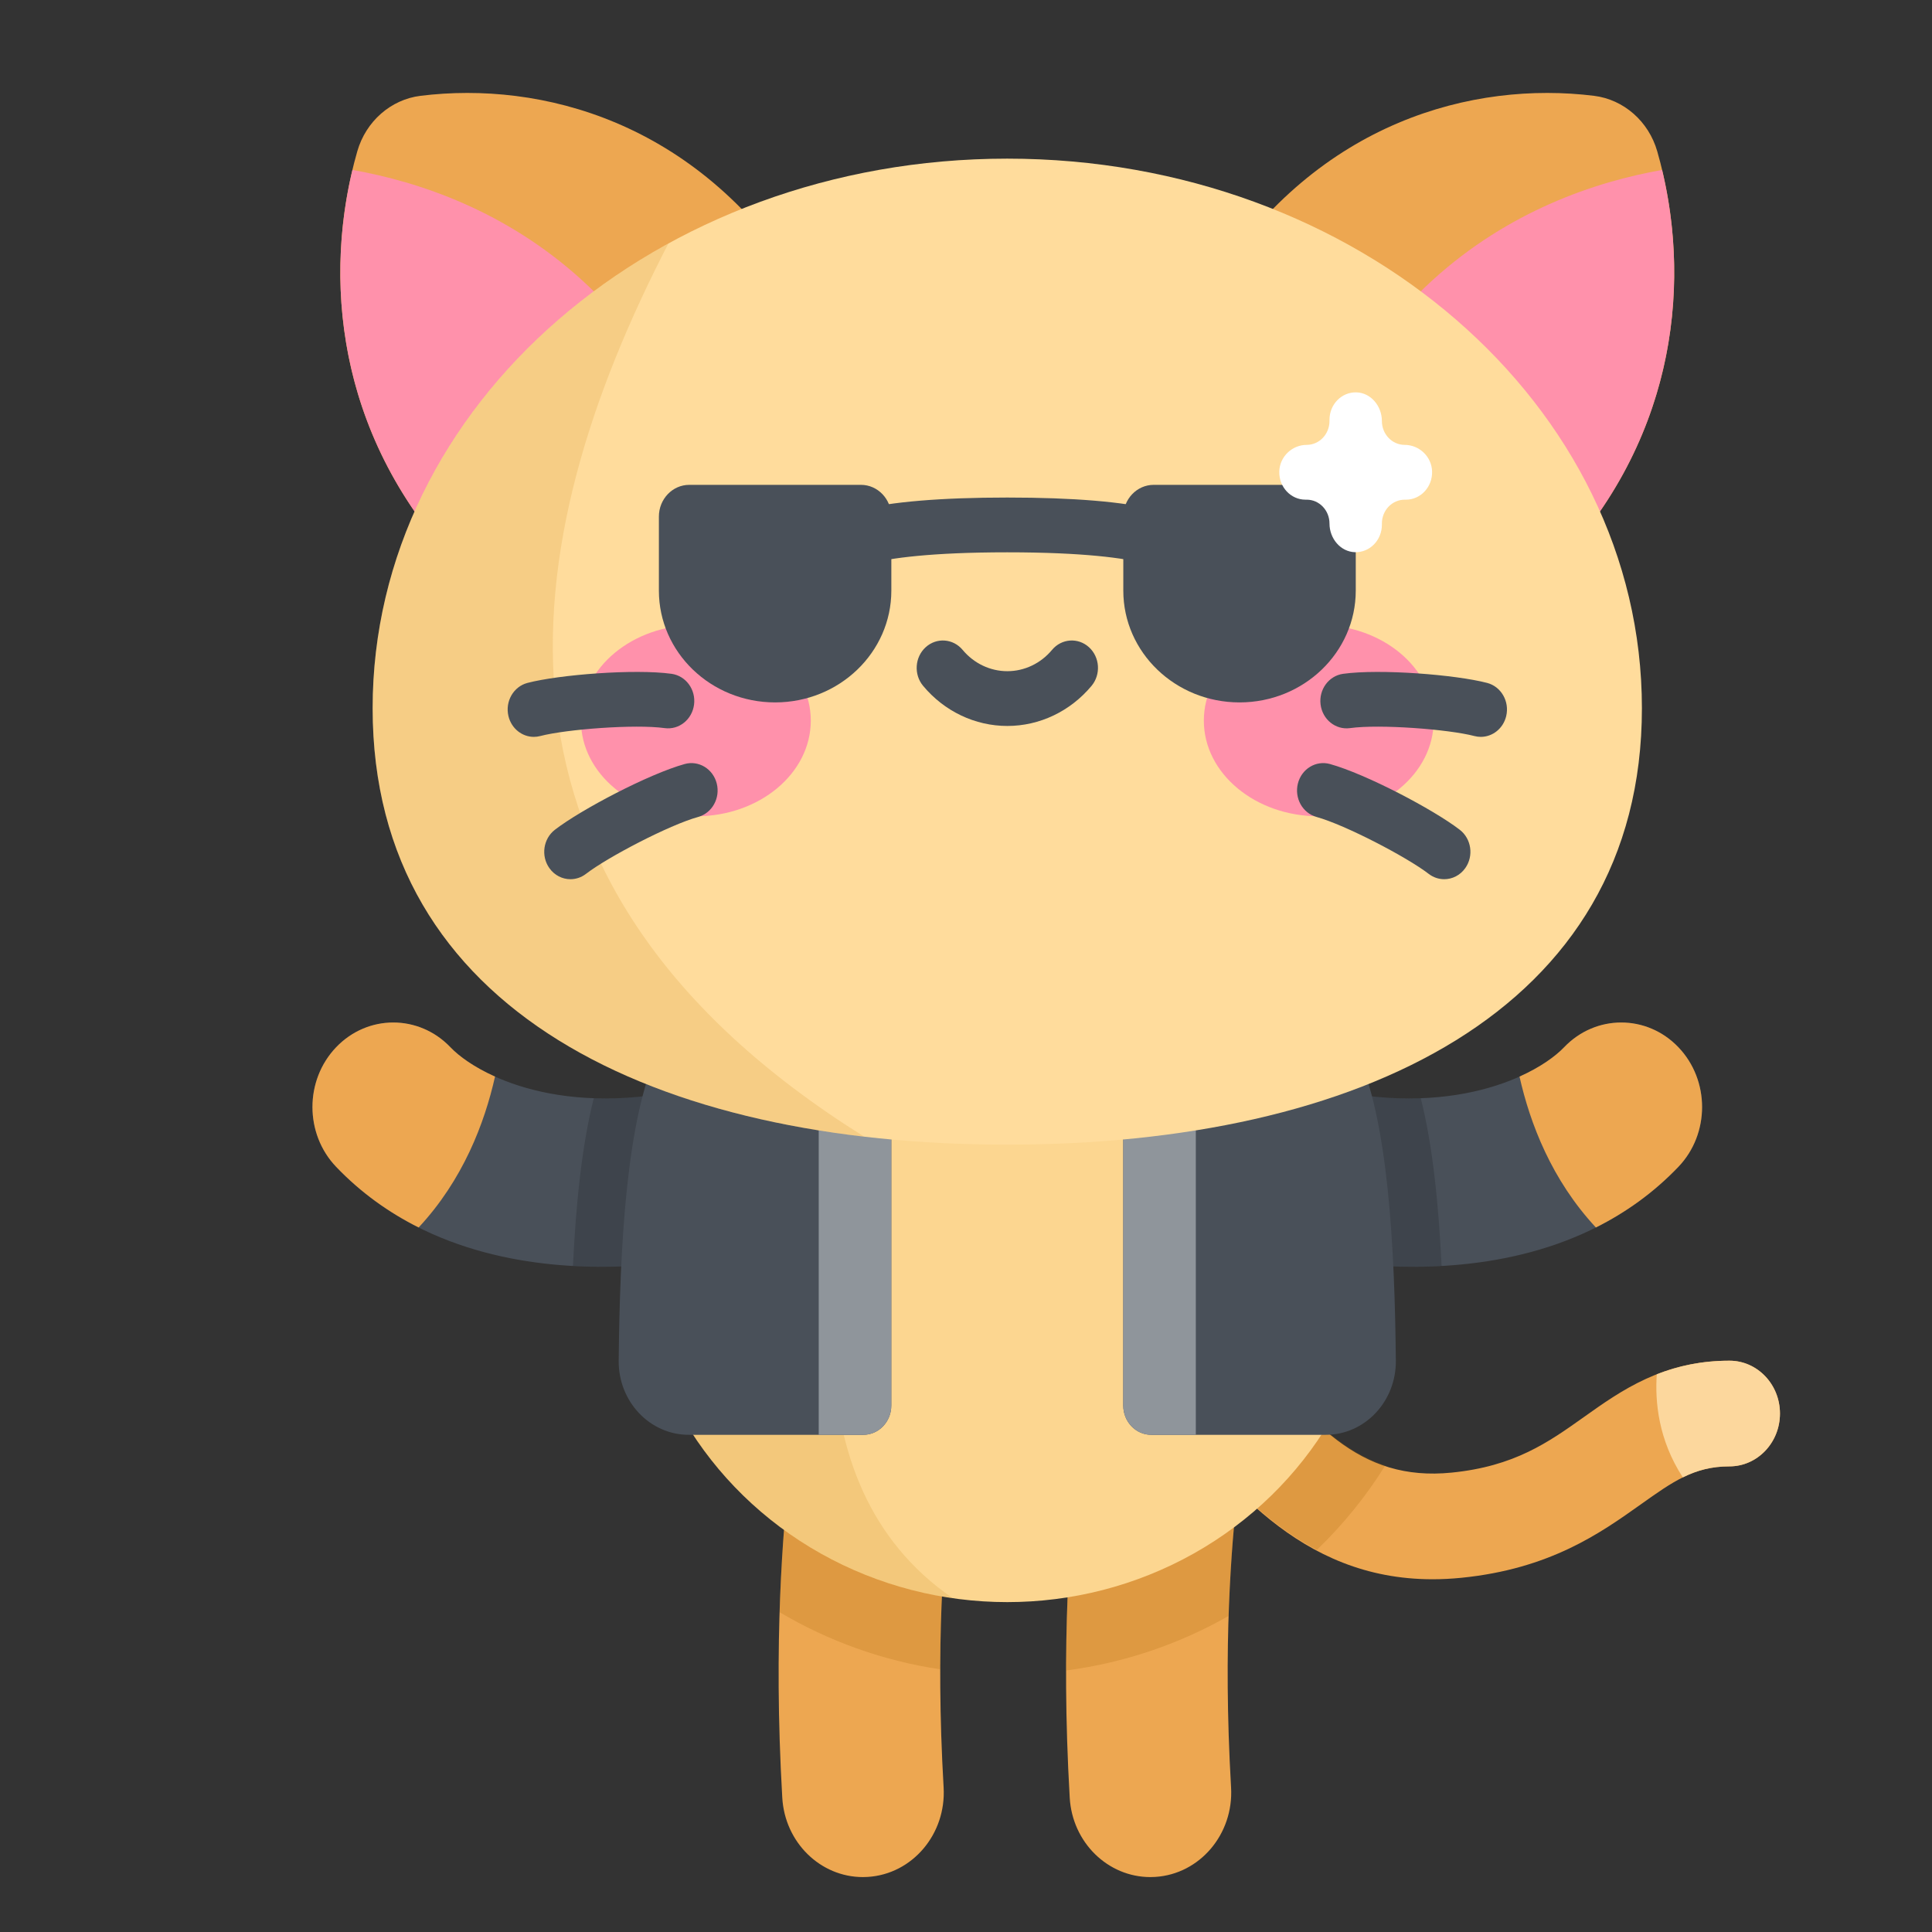 <?xml version="1.0" encoding="utf-8"?>
<svg viewBox="0 0 500 500" xmlns="http://www.w3.org/2000/svg">
  <rect x="0" y="0" width="500" height="500" fill="#333333" stroke="none"/>
  <path style="fill: rgb(237, 167, 81);" d="M 370.736 408.712 C 336.374 408.712 316.906 383.583 299.595 361.24 C 298.45 359.762 297.3 358.28 296.146 356.801 C 291.579 350.953 292.408 342.339 298 337.561 C 303.593 332.783 311.827 333.653 316.394 339.5 C 317.571 341.007 318.741 342.517 319.908 344.023 C 338.93 368.574 351.812 383.5 375.68 381.111 C 391.98 379.481 400.707 373.276 409.948 366.707 C 419.546 359.883 430.426 352.149 447.581 352.149 C 454.8 352.149 460.654 358.27 460.654 365.822 C 460.654 373.374 454.8 379.496 447.581 379.496 C 438.471 379.496 432.97 383.407 424.646 389.324 C 414.173 396.77 401.138 406.038 378.169 408.335 C 375.615 408.589 373.139 408.712 370.736 408.712 Z"/>
  <path style="fill: rgb(252, 215, 157);" d="M 447.579 352.148 C 440.308 352.148 434.173 353.545 428.777 355.666 C 428.28 362.664 429.165 372.613 435.515 382.344 C 439.165 380.535 442.895 379.495 447.579 379.495 C 454.799 379.495 460.652 373.373 460.652 365.821 C 460.652 358.27 454.799 352.148 447.579 352.148 Z"/>
  <g transform="matrix(0.904, 0, 0, 0.945, 39.349, 1.946)" style="">
    <path style="fill:#EDA751;" d="M285.79,512c-12.141,0-22.331-9.461-23.076-21.741c-2.64-43.611,0.382-73.47,1.835-87.82 c1.287-12.714,12.644-21.975,25.351-20.691c12.715,1.287,21.978,12.637,20.692,25.352c-1.433,14.149-4.098,40.487-1.684,80.363 c0.772,12.756-8.943,23.722-21.698,24.495C286.735,511.986,286.26,512,285.79,512z"/>
    <path style="fill:#EDA751;" d="M203.497,512c-12.14,0-22.331-9.461-23.074-21.741c-2.641-43.608,0.382-73.47,1.834-87.821 c1.287-12.714,12.631-21.975,25.352-20.691c12.714,1.287,21.977,12.637,20.69,25.352c-1.432,14.15-4.098,40.49-1.684,80.363 c0.773,12.756-8.942,23.723-21.698,24.495C204.442,511.986,203.967,512,203.497,512z"/>
  </g>
  <path style="fill: rgb(73, 80, 89);" d="M 155.805 327.845 C 134.093 327.845 106.896 322.791 86.99 301.969 C 78.822 293.426 78.822 279.573 86.99 271.03 C 95.158 262.485 108.402 262.485 116.57 271.03 C 123.516 278.295 145.793 289.783 180.381 281.255 C 191.623 278.486 202.888 285.771 205.538 297.531 C 208.187 309.291 201.222 321.072 189.977 323.844 C 185.23 325.014 172.053 327.845 155.805 327.845 Z"/>
  <path style="fill: rgb(237, 167, 81);" d="M 116.57 271.03 C 108.402 262.485 95.158 262.485 86.99 271.03 C 78.822 279.573 78.822 293.426 86.99 301.969 C 93.481 308.759 100.749 313.863 108.347 317.671 C 119.82 305.343 125.4 290.698 128.113 278.62 C 122.717 276.198 118.829 273.392 116.57 271.03 Z"/>
  <path style="opacity: 0.15;" d="M 180.381 281.254 C 170.432 283.707 161.508 284.498 153.669 284.216 C 150.563 296.448 149.031 311.909 148.279 327.632 C 150.844 327.776 153.36 327.844 155.804 327.844 C 172.052 327.844 185.229 325.013 189.976 323.842 C 201.221 321.07 208.186 309.29 205.537 297.529 C 202.888 285.77 191.623 278.485 180.381 281.254 Z"/>
  <path style="fill: rgb(73, 80, 89);" d="M 365.557 327.845 C 387.269 327.845 414.465 322.791 434.372 301.969 C 442.54 293.426 442.54 279.573 434.372 271.03 C 426.204 262.485 412.959 262.485 404.792 271.03 C 397.845 278.295 375.569 289.783 340.981 281.255 C 329.738 278.486 318.474 285.771 315.824 297.531 C 313.175 309.291 320.14 321.072 331.385 323.844 C 336.131 325.014 349.309 327.845 365.557 327.845 Z"/>
  <path style="fill: rgb(237, 167, 81);" d="M 404.792 271.03 C 412.959 262.485 426.204 262.485 434.372 271.03 C 442.54 279.573 442.54 293.426 434.372 301.969 C 427.881 308.759 420.613 313.863 413.015 317.671 C 401.542 305.343 395.962 290.698 393.249 278.62 C 398.645 276.198 402.533 273.392 404.792 271.03 Z"/>
  <path style="opacity: 0.15;" d="M 340.98 281.254 C 350.929 283.707 359.853 284.498 367.692 284.216 C 370.798 296.448 372.33 311.909 373.082 327.632 C 370.517 327.776 368.001 327.844 365.557 327.844 C 349.309 327.844 336.132 325.013 331.385 323.842 C 320.14 321.07 313.175 309.29 315.824 297.529 C 318.473 285.77 329.738 278.485 340.98 281.254 Z"/>
  <g transform="matrix(0.904, 0, 0, 0.945, 39.349, 1.946)" style="">
    <path style="opacity:0.2;fill:#A35F00;enable-background:new    ;" d="M310.371,361.798c-1.29-1.593-2.585-3.19-3.887-4.784 c-5.054-6.184-14.162-7.104-20.349-2.05c-6.186,5.053-7.103,14.163-2.051,20.349c1.278,1.564,2.549,3.132,3.815,4.696 c12.747,15.729,26.558,32.753,45.574,42.386c7.5-6.909,14.097-14.68,19.598-23.148C337.53,394.331,325.765,380.795,310.371,361.798 z"/>
    <path style="opacity:0.2;fill:#A35F00;enable-background:new    ;" d="M207.608,381.748c-12.72-1.284-24.064,7.977-25.351,20.691 c-0.792,7.822-2.048,20.263-2.601,37.016c13.838,7.84,29.388,13.268,45.991,15.652c0.05-22.261,1.652-38.116,2.653-48.007 C229.585,394.385,220.322,383.034,207.608,381.748z"/>
    <path style="opacity:0.2;fill:#A35F00;enable-background:new    ;" d="M289.901,381.748c-12.707-1.284-24.064,7.977-25.351,20.691 c-1.026,10.132-2.832,28.005-2.877,52.982c16.758-2.1,32.492-7.288,46.529-14.939c0.505-14.752,1.624-25.813,2.39-33.382 C311.879,394.385,302.616,383.034,289.901,381.748z"/>
  </g>
  <ellipse style="fill: rgb(252, 214, 144);" cx="260.679" cy="320.86" rx="96.469" ry="93.765"/>
  <path style="opacity: 0.15; fill: rgb(193, 122, 0);" d="M 246.592 413.629 C 202.508 383.355 216.17 321.307 223.654 294.172 L 223.654 234.258 C 188.751 248.37 164.208 281.828 164.208 320.863 C 164.209 367.996 199.991 407.001 246.592 413.629 Z"/>
  <path style="fill: rgb(73, 80, 89);" d="M 170.51 271.66 C 162.023 289.406 160.419 323.144 160.116 352.119 C 160.006 362.69 168.146 371.329 178.253 371.329 L 223.422 371.329 C 227.422 371.329 230.666 367.936 230.666 363.752 L 230.666 271.66 L 170.51 271.66 L 170.51 271.66 Z"/>
  <path style="fill: rgb(143, 149, 155);" d="M 211.882 371.329 L 223.421 371.329 C 227.422 371.329 230.665 367.936 230.665 363.753 L 230.665 271.66 L 211.882 271.66 L 211.882 371.329 L 211.882 371.329 Z"/>
  <path style="fill: rgb(73, 80, 89);" d="M 350.851 271.66 C 359.338 289.406 360.942 323.144 361.245 352.119 C 361.355 362.69 353.215 371.329 343.108 371.329 L 297.939 371.329 C 293.939 371.329 290.696 367.936 290.696 363.752 L 290.696 271.66 L 350.851 271.66 L 350.851 271.66 Z"/>
  <path style="fill: rgb(143, 149, 155);" d="M 309.479 371.329 L 297.939 371.329 C 293.939 371.329 290.696 367.936 290.696 363.753 L 290.696 271.66 L 309.479 271.66 L 309.479 371.329 Z"/>
  <path style="fill: rgb(237, 167, 81);" d="M 201.971 158.275 C 220.848 141.707 233.453 113.893 206.825 72.779 C 179.988 31.339 140.032 20.951 108.837 24.795 C 101.146 25.742 94.694 31.406 92.466 39.163 C 83.43 70.628 86.272 113.59 120.629 148.429 C 154.718 182.997 183.094 174.843 201.971 158.275 Z"/>
  <path style="fill: rgb(255, 145, 171);" d="M 91.211 43.977 C 83.803 74.914 87.992 115.332 120.63 148.429 C 150.177 178.39 175.426 176.249 193.924 164.36 C 181.202 74.028 125.627 50.073 91.211 43.977 Z"/>
  <path style="fill: rgb(237, 167, 81);" d="M 319.39 158.275 C 300.513 141.707 287.908 113.893 314.536 72.779 C 341.373 31.339 381.329 20.951 412.524 24.795 C 420.215 25.742 426.667 31.406 428.895 39.163 C 437.931 70.628 435.089 113.59 400.732 148.429 C 366.643 182.997 338.268 174.843 319.39 158.275 Z"/>
  <path style="fill: rgb(255, 145, 171);" d="M 430.15 43.977 C 437.558 74.914 433.369 115.332 400.732 148.429 C 371.185 178.39 345.936 176.249 327.438 164.36 C 340.16 74.028 395.734 50.073 430.15 43.977 Z"/>
  <path style="fill: rgb(255, 220, 156);" d="M 424.924 183.281 C 424.924 261.829 351.39 296.233 260.681 296.233 C 169.973 296.233 96.438 261.83 96.438 183.281 C 96.438 104.733 169.972 41.057 260.68 41.057 C 351.389 41.057 424.924 104.733 424.924 183.281 Z"/>
  <path style="opacity: 0.15; fill: rgb(193, 122, 0);" d="M 172.983 63.016 C 126.985 88.22 96.438 132.66 96.438 183.281 C 96.438 250.804 150.778 285.704 223.654 294.172 C 119.042 228.812 132.685 140.896 172.983 63.016 Z"/>
  <g transform="matrix(0.904, 0, 0, 0.945, 39.349, 1.946)" style="">
    <ellipse style="fill:#FF91AB;" cx="155.689" cy="195.29" rx="32.898" ry="26.2"/>
    <ellipse style="fill:#FF91AB;" cx="334.009" cy="195.29" rx="32.898" ry="26.2"/>
  </g>
  <g transform="matrix(0.904, 0, 0, 0.945, 39.349, 1.946)" style="">
    <path style="fill:#495059;" d="M174.865,176.66c-4.142,0-7.5-3.358-7.5-7.5v-11.618c0-4.142,3.358-7.5,7.5-7.5s7.5,3.358,7.5,7.5 v11.618C182.365,173.302,179.007,176.66,174.865,176.66z"/>
    <path style="fill:#495059;" d="M314.838,176.66c-4.143,0-7.5-3.358-7.5-7.5v-11.618c0-4.142,3.357-7.5,7.5-7.5 c4.142,0,7.5,3.358,7.5,7.5v11.618C322.338,173.302,318.98,176.66,314.838,176.66z"/>
    <path style="fill:#495059;" d="M244.851,196.753c-9.239,0-18.025-4.001-24.105-10.978c-2.721-3.123-2.396-7.86,0.727-10.582 c3.124-2.721,7.86-2.395,10.582,0.727c3.23,3.708,7.895,5.834,12.797,5.834s9.567-2.126,12.797-5.834 c2.72-3.122,7.458-3.448,10.582-0.727c3.122,2.722,3.448,7.459,0.727,10.582C262.877,192.751,254.09,196.753,244.851,196.753z"/>
    <path style="fill:#495059;" d="M109.303,199.741c-3.36,0-6.418-2.275-7.27-5.683c-1.005-4.019,1.438-8.091,5.456-9.095 c9.071-2.268,30.692-3.882,41.227-2.493c4.106,0.543,6.996,4.312,6.453,8.418s-4.308,6.995-8.418,6.453 c-8.504-1.123-28.186,0.314-35.623,2.173C110.518,199.668,109.905,199.741,109.303,199.741z"/>
    <path style="fill:#495059;" d="M119.782,238.721c-2.3,0-4.569-1.054-6.04-3.046c-2.46-3.332-1.753-8.028,1.58-10.488 c7.524-5.554,26.899-15.286,37.167-18.012c4.005-1.061,8.111,1.322,9.173,5.325c1.063,4.003-1.321,8.11-5.325,9.173 c-8.292,2.201-25.94,11.029-32.108,15.583C122.89,238.244,121.329,238.721,119.782,238.721z"/>
    <path style="fill:#495059;" d="M380.399,199.741c-0.603,0-1.215-0.073-1.825-0.226c-7.438-1.86-27.117-3.299-35.623-2.173 c-4.106,0.539-7.875-2.347-8.418-6.453c-0.542-4.106,2.347-7.875,6.453-8.418c10.533-1.392,32.155,0.225,41.227,2.493 c4.018,1.004,6.461,5.077,5.457,9.095C386.817,197.466,383.76,199.741,380.399,199.741z"/>
    <path style="fill:#495059;" d="M369.921,238.721c-1.548,0-3.107-0.477-4.448-1.466c-6.169-4.553-23.815-13.381-32.108-15.583 c-4.003-1.063-6.387-5.17-5.324-9.173s5.165-6.386,9.174-5.325c10.269,2.726,29.644,12.459,37.167,18.012 c3.333,2.46,4.04,7.156,1.58,10.488C374.49,237.667,372.221,238.721,369.921,238.721z"/>
    <path style="fill:#495059;" d="M153.802,130.721c-4.807,0-8.703,3.897-8.703,8.703v20.26c0,16.91,14.897,30.619,33.274,30.619 s33.274-13.708,33.274-30.619v-20.26c0-4.807-3.897-8.703-8.703-8.703H153.802z"/>
    <path style="fill:#495059;" d="M335.9,130.721c4.807,0,8.703,3.897,8.703,8.703v20.26c0,16.91-14.897,30.619-33.274,30.619 c-18.376,0-33.274-13.708-33.274-30.619v-20.26c0-4.807,3.897-8.703,8.703-8.703H335.9z"/>
    <path style="fill:#495059;" d="M203.884,152.407c-3.387,0-6.458-2.31-7.286-5.748c-0.969-4.027,1.511-8.077,5.538-9.046 c9.416-2.265,23.788-3.414,42.715-3.414s33.298,1.148,42.715,3.414c4.027,0.969,6.507,5.018,5.538,9.046 c-0.969,4.027-5.015,6.509-9.046,5.538c-5.686-1.368-17.103-2.998-39.208-2.998s-33.522,1.63-39.207,2.998 C205.055,152.339,204.465,152.407,203.884,152.407z"/>
  </g>
  <g style="opacity: 0.1;" transform="matrix(0.904, 0, 0, 0.945, 39.349, 1.946)"/>
  <path style="fill: rgb(255, 255, 255);" d="M 363.533 115.134 L 363.533 115.134 C 360.274 115.134 357.631 112.37 357.631 108.961 L 357.631 108.961 C 357.631 105.06 354.757 101.644 351.029 101.543 C 347.203 101.441 344.071 104.654 344.071 108.632 L 344.071 108.96 C 344.071 112.369 341.429 115.133 338.17 115.133 L 338.17 115.133 C 334.441 115.133 331.175 118.138 331.078 122.037 C 330.98 126.039 334.051 129.315 337.855 129.315 L 338.17 129.315 C 341.429 129.315 344.071 132.079 344.071 135.488 L 344.071 135.489 C 344.071 139.391 346.945 142.807 350.673 142.907 C 354.499 143.009 357.631 139.796 357.631 135.818 L 357.631 135.489 C 357.631 132.08 360.273 129.316 363.533 129.316 L 363.847 129.316 C 367.651 129.316 370.723 126.04 370.624 122.038 C 370.529 118.139 367.262 115.134 363.533 115.134 Z"/>
  <g transform="matrix(0.904, 0, 0, 0.945, 39.349, 1.946)" style=""/>
  <g transform="matrix(0.904, 0, 0, 0.945, 39.349, 1.946)" style=""/>
  <g transform="matrix(0.904, 0, 0, 0.945, 39.349, 1.946)" style=""/>
  <g transform="matrix(0.904, 0, 0, 0.945, 39.349, 1.946)" style=""/>
  <g transform="matrix(0.904, 0, 0, 0.945, 39.349, 1.946)" style=""/>
  <g transform="matrix(0.904, 0, 0, 0.945, 39.349, 1.946)" style=""/>
  <g transform="matrix(0.904, 0, 0, 0.945, 39.349, 1.946)" style=""/>
  <g transform="matrix(0.904, 0, 0, 0.945, 39.349, 1.946)" style=""/>
  <g transform="matrix(0.904, 0, 0, 0.945, 39.349, 1.946)" style=""/>
  <g transform="matrix(0.904, 0, 0, 0.945, 39.349, 1.946)" style=""/>
  <g transform="matrix(0.904, 0, 0, 0.945, 39.349, 1.946)" style=""/>
  <g transform="matrix(0.904, 0, 0, 0.945, 39.349, 1.946)" style=""/>
  <g transform="matrix(0.904, 0, 0, 0.945, 39.349, 1.946)" style=""/>
  <g transform="matrix(0.904, 0, 0, 0.945, 39.349, 1.946)" style=""/>
  <g transform="matrix(0.904, 0, 0, 0.945, 39.349, 1.946)" style=""/>
</svg>